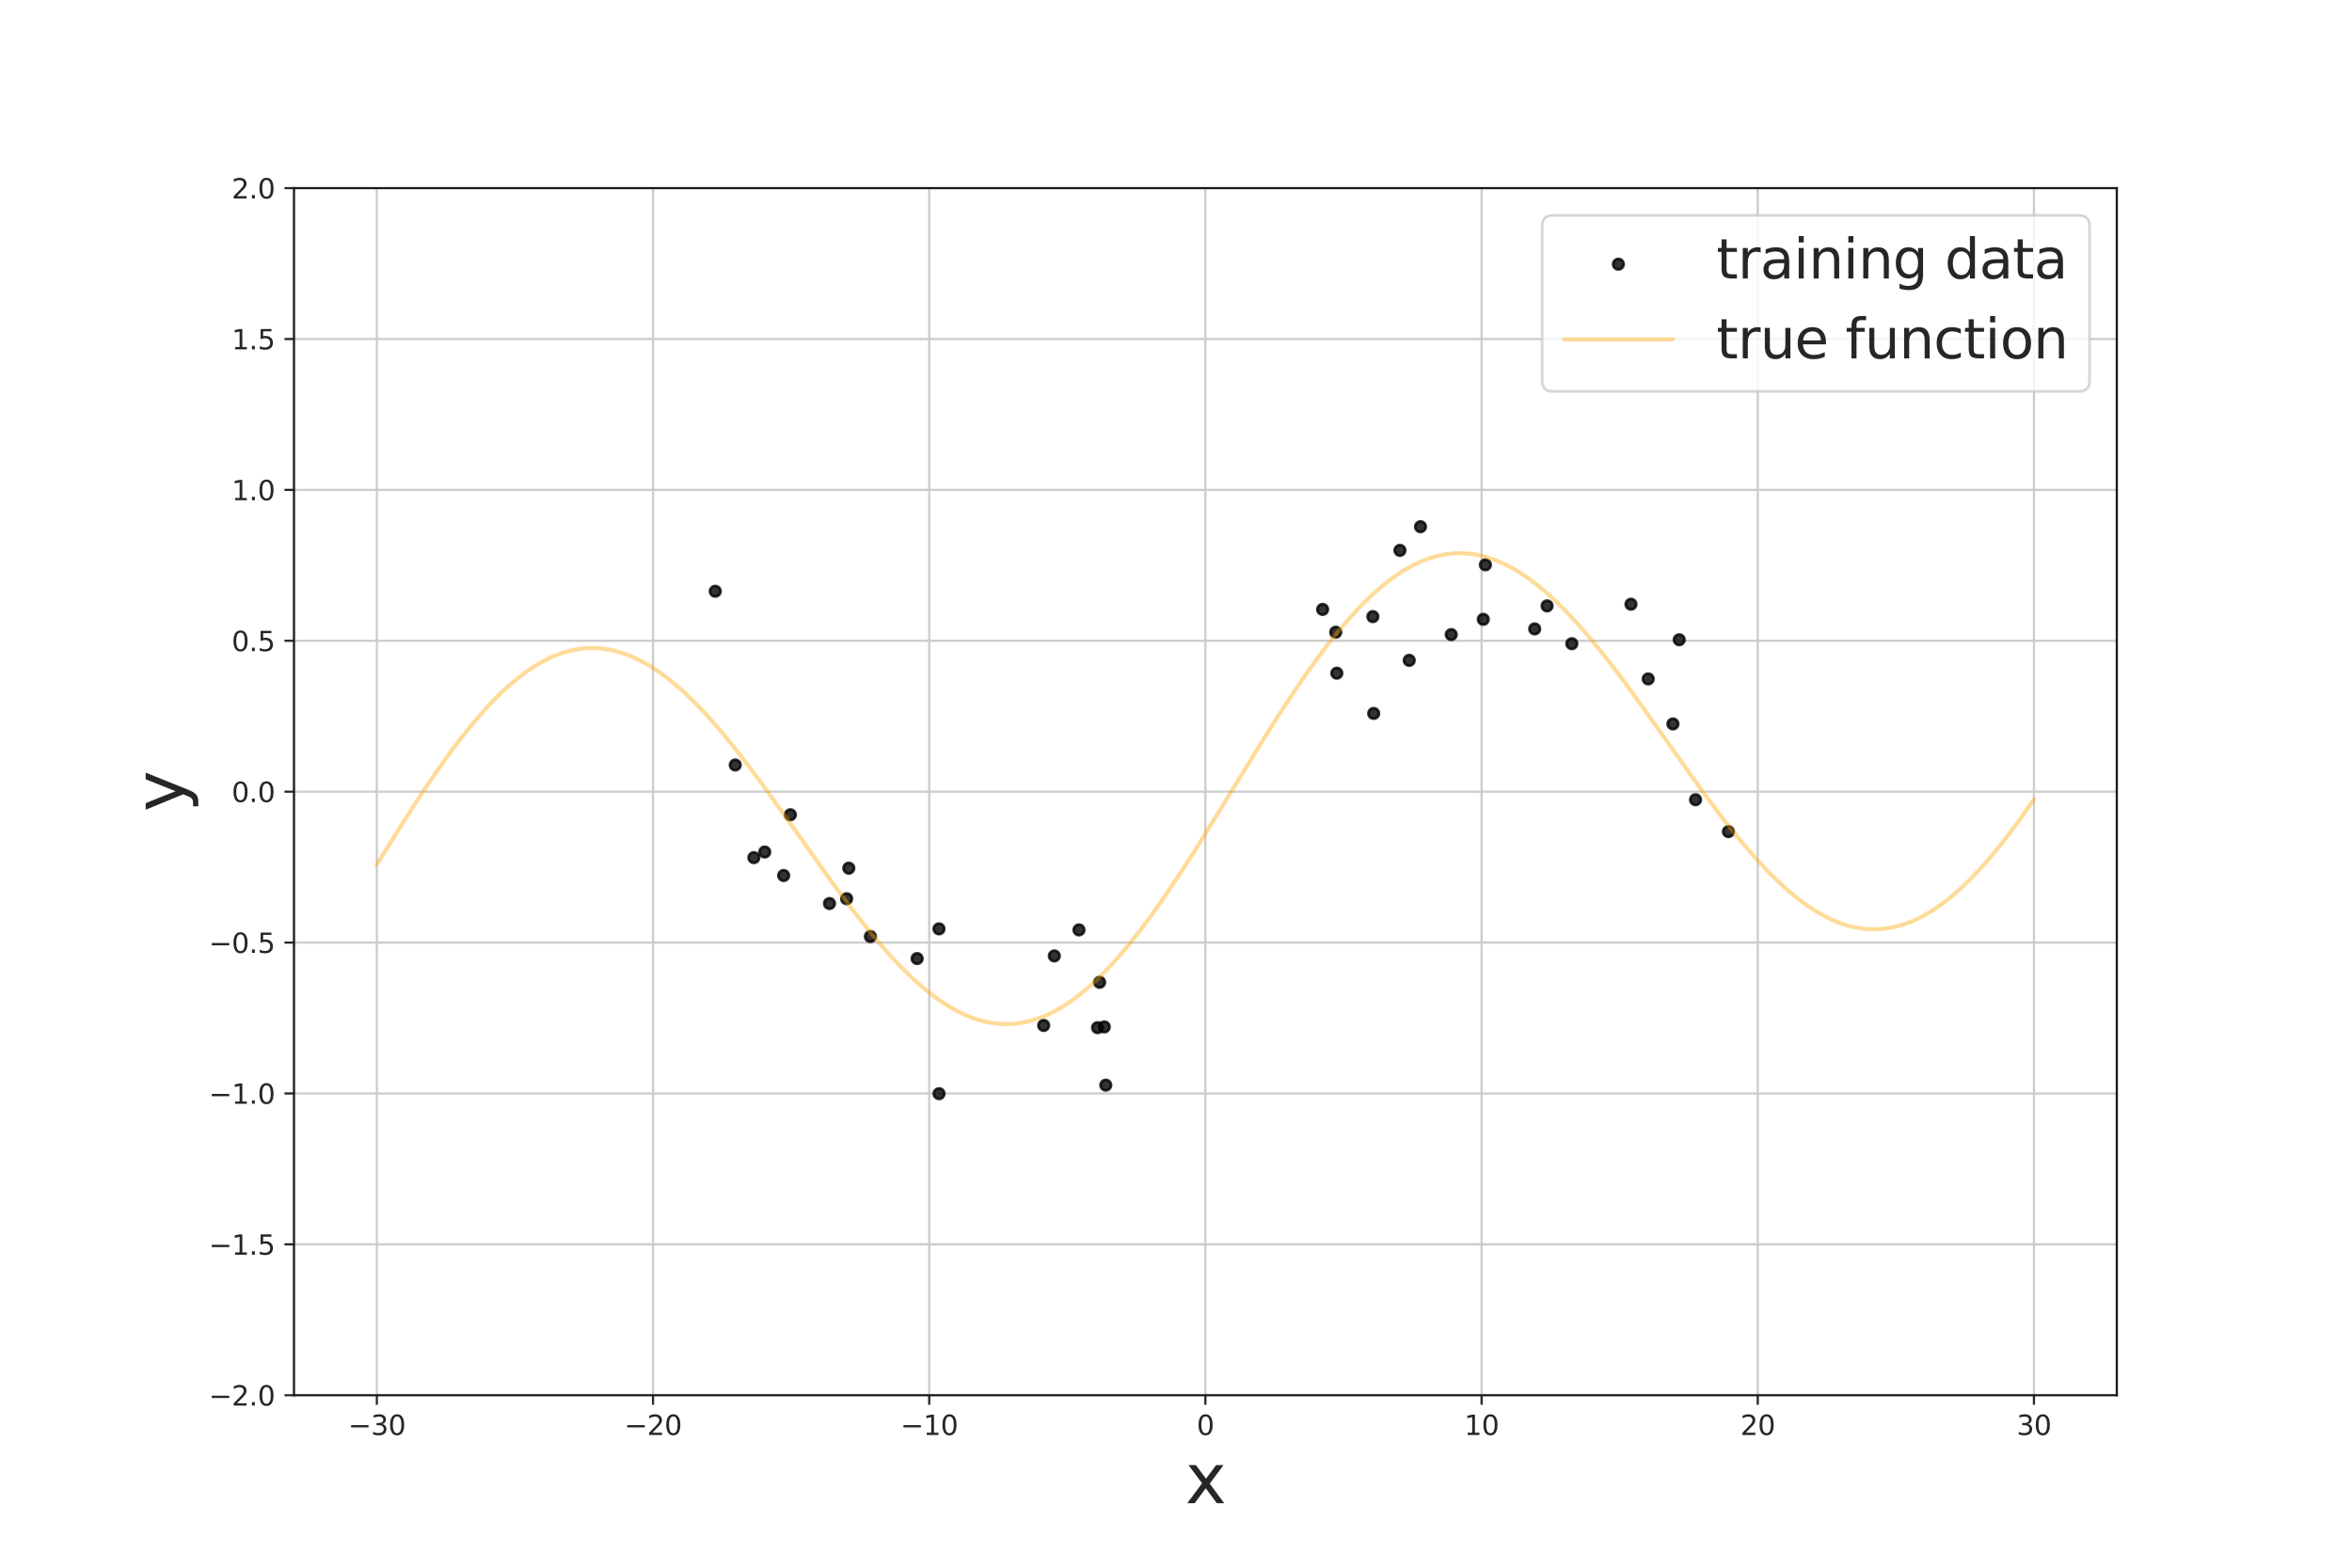 <?xml version="1.0" encoding="utf-8" standalone="no"?>
<!DOCTYPE svg PUBLIC "-//W3C//DTD SVG 1.1//EN"
  "http://www.w3.org/Graphics/SVG/1.1/DTD/svg11.dtd">
<svg xmlns:xlink="http://www.w3.org/1999/xlink" width="864pt" height="576pt" viewBox="0 0 864 576" xmlns="http://www.w3.org/2000/svg" version="1.1">
 <defs>
  <style type="text/css">*{stroke-linejoin: round; stroke-linecap: butt}</style>
 </defs>
 <g id="figure_1">
  <g id="patch_1">
   <path d="M 0 576 
L 864 576 
L 864 0 
L 0 0 
z
" style="fill: #ffffff"/>
  </g>
  <g id="axes_1">
   <g id="patch_2">
    <path d="M 108 512.64 
L 777.6 512.64 
L 777.6 69.12 
L 108 69.12 
z
" style="fill: #ffffff"/>
   </g>
   <g id="matplotlib.axis_1">
    <g id="xtick_1">
     <g id="line2d_1">
      <path d="M 138.436 512.64 
L 138.436 69.12 
" clip-path="url(#p1fbd0fcf2c)" style="fill: none; stroke: #cccccc; stroke-width: 0.8; stroke-linecap: round"/>
     </g>
     <g id="line2d_2">
      <defs>
       <path id="m157cda57de" d="M 0 0 
L 0 3.5 
" style="stroke: #262626; stroke-width: 0.8"/>
      </defs>
      <g>
       <use xlink:href="#m157cda57de" x="138.436" y="512.64" style="fill: #262626; stroke: #262626; stroke-width: 0.8"/>
      </g>
     </g>
     <g id="text_1">
      <!-- −30 -->
      <g style="fill: #262626" transform="translate(127.884 527.238)scale(0.1 -0.1)">
       <defs>
        <path id="DejaVuSans-2212" d="M 678 2272 
L 4684 2272 
L 4684 1741 
L 678 1741 
L 678 2272 
z
" transform="scale(0.016)"/>
        <path id="DejaVuSans-33" d="M 2597 2516 
Q 3050 2419 3304 2112 
Q 3559 1806 3559 1356 
Q 3559 666 3084 287 
Q 2609 -91 1734 -91 
Q 1441 -91 1130 -33 
Q 819 25 488 141 
L 488 750 
Q 750 597 1062 519 
Q 1375 441 1716 441 
Q 2309 441 2620 675 
Q 2931 909 2931 1356 
Q 2931 1769 2642 2001 
Q 2353 2234 1838 2234 
L 1294 2234 
L 1294 2753 
L 1863 2753 
Q 2328 2753 2575 2939 
Q 2822 3125 2822 3475 
Q 2822 3834 2567 4026 
Q 2313 4219 1838 4219 
Q 1578 4219 1281 4162 
Q 984 4106 628 3988 
L 628 4550 
Q 988 4650 1302 4700 
Q 1616 4750 1894 4750 
Q 2613 4750 3031 4423 
Q 3450 4097 3450 3541 
Q 3450 3153 3228 2886 
Q 3006 2619 2597 2516 
z
" transform="scale(0.016)"/>
        <path id="DejaVuSans-30" d="M 2034 4250 
Q 1547 4250 1301 3770 
Q 1056 3291 1056 2328 
Q 1056 1369 1301 889 
Q 1547 409 2034 409 
Q 2525 409 2770 889 
Q 3016 1369 3016 2328 
Q 3016 3291 2770 3770 
Q 2525 4250 2034 4250 
z
M 2034 4750 
Q 2819 4750 3233 4129 
Q 3647 3509 3647 2328 
Q 3647 1150 3233 529 
Q 2819 -91 2034 -91 
Q 1250 -91 836 529 
Q 422 1150 422 2328 
Q 422 3509 836 4129 
Q 1250 4750 2034 4750 
z
" transform="scale(0.016)"/>
       </defs>
       <use xlink:href="#DejaVuSans-2212"/>
       <use xlink:href="#DejaVuSans-33" x="83.789"/>
       <use xlink:href="#DejaVuSans-30" x="147.412"/>
      </g>
     </g>
    </g>
    <g id="xtick_2">
     <g id="line2d_3">
      <path d="M 239.891 512.64 
L 239.891 69.12 
" clip-path="url(#p1fbd0fcf2c)" style="fill: none; stroke: #cccccc; stroke-width: 0.8; stroke-linecap: round"/>
     </g>
     <g id="line2d_4">
      <g>
       <use xlink:href="#m157cda57de" x="239.891" y="512.64" style="fill: #262626; stroke: #262626; stroke-width: 0.8"/>
      </g>
     </g>
     <g id="text_2">
      <!-- −20 -->
      <g style="fill: #262626" transform="translate(229.339 527.238)scale(0.1 -0.1)">
       <defs>
        <path id="DejaVuSans-32" d="M 1228 531 
L 3431 531 
L 3431 0 
L 469 0 
L 469 531 
Q 828 903 1448 1529 
Q 2069 2156 2228 2338 
Q 2531 2678 2651 2914 
Q 2772 3150 2772 3378 
Q 2772 3750 2511 3984 
Q 2250 4219 1831 4219 
Q 1534 4219 1204 4116 
Q 875 4013 500 3803 
L 500 4441 
Q 881 4594 1212 4672 
Q 1544 4750 1819 4750 
Q 2544 4750 2975 4387 
Q 3406 4025 3406 3419 
Q 3406 3131 3298 2873 
Q 3191 2616 2906 2266 
Q 2828 2175 2409 1742 
Q 1991 1309 1228 531 
z
" transform="scale(0.016)"/>
       </defs>
       <use xlink:href="#DejaVuSans-2212"/>
       <use xlink:href="#DejaVuSans-32" x="83.789"/>
       <use xlink:href="#DejaVuSans-30" x="147.412"/>
      </g>
     </g>
    </g>
    <g id="xtick_3">
     <g id="line2d_5">
      <path d="M 341.345 512.64 
L 341.345 69.12 
" clip-path="url(#p1fbd0fcf2c)" style="fill: none; stroke: #cccccc; stroke-width: 0.8; stroke-linecap: round"/>
     </g>
     <g id="line2d_6">
      <g>
       <use xlink:href="#m157cda57de" x="341.345" y="512.64" style="fill: #262626; stroke: #262626; stroke-width: 0.8"/>
      </g>
     </g>
     <g id="text_3">
      <!-- −10 -->
      <g style="fill: #262626" transform="translate(330.793 527.238)scale(0.1 -0.1)">
       <defs>
        <path id="DejaVuSans-31" d="M 794 531 
L 1825 531 
L 1825 4091 
L 703 3866 
L 703 4441 
L 1819 4666 
L 2450 4666 
L 2450 531 
L 3481 531 
L 3481 0 
L 794 0 
L 794 531 
z
" transform="scale(0.016)"/>
       </defs>
       <use xlink:href="#DejaVuSans-2212"/>
       <use xlink:href="#DejaVuSans-31" x="83.789"/>
       <use xlink:href="#DejaVuSans-30" x="147.412"/>
      </g>
     </g>
    </g>
    <g id="xtick_4">
     <g id="line2d_7">
      <path d="M 442.8 512.64 
L 442.8 69.12 
" clip-path="url(#p1fbd0fcf2c)" style="fill: none; stroke: #cccccc; stroke-width: 0.8; stroke-linecap: round"/>
     </g>
     <g id="line2d_8">
      <g>
       <use xlink:href="#m157cda57de" x="442.8" y="512.64" style="fill: #262626; stroke: #262626; stroke-width: 0.8"/>
      </g>
     </g>
     <g id="text_4">
      <!-- 0 -->
      <g style="fill: #262626" transform="translate(439.619 527.238)scale(0.1 -0.1)">
       <use xlink:href="#DejaVuSans-30"/>
      </g>
     </g>
    </g>
    <g id="xtick_5">
     <g id="line2d_9">
      <path d="M 544.255 512.64 
L 544.255 69.12 
" clip-path="url(#p1fbd0fcf2c)" style="fill: none; stroke: #cccccc; stroke-width: 0.8; stroke-linecap: round"/>
     </g>
     <g id="line2d_10">
      <g>
       <use xlink:href="#m157cda57de" x="544.255" y="512.64" style="fill: #262626; stroke: #262626; stroke-width: 0.8"/>
      </g>
     </g>
     <g id="text_5">
      <!-- 10 -->
      <g style="fill: #262626" transform="translate(537.892 527.238)scale(0.1 -0.1)">
       <use xlink:href="#DejaVuSans-31"/>
       <use xlink:href="#DejaVuSans-30" x="63.623"/>
      </g>
     </g>
    </g>
    <g id="xtick_6">
     <g id="line2d_11">
      <path d="M 645.709 512.64 
L 645.709 69.12 
" clip-path="url(#p1fbd0fcf2c)" style="fill: none; stroke: #cccccc; stroke-width: 0.8; stroke-linecap: round"/>
     </g>
     <g id="line2d_12">
      <g>
       <use xlink:href="#m157cda57de" x="645.709" y="512.64" style="fill: #262626; stroke: #262626; stroke-width: 0.8"/>
      </g>
     </g>
     <g id="text_6">
      <!-- 20 -->
      <g style="fill: #262626" transform="translate(639.347 527.238)scale(0.1 -0.1)">
       <use xlink:href="#DejaVuSans-32"/>
       <use xlink:href="#DejaVuSans-30" x="63.623"/>
      </g>
     </g>
    </g>
    <g id="xtick_7">
     <g id="line2d_13">
      <path d="M 747.164 512.64 
L 747.164 69.12 
" clip-path="url(#p1fbd0fcf2c)" style="fill: none; stroke: #cccccc; stroke-width: 0.8; stroke-linecap: round"/>
     </g>
     <g id="line2d_14">
      <g>
       <use xlink:href="#m157cda57de" x="747.164" y="512.64" style="fill: #262626; stroke: #262626; stroke-width: 0.8"/>
      </g>
     </g>
     <g id="text_7">
      <!-- 30 -->
      <g style="fill: #262626" transform="translate(740.801 527.238)scale(0.1 -0.1)">
       <use xlink:href="#DejaVuSans-33"/>
       <use xlink:href="#DejaVuSans-30" x="63.623"/>
      </g>
     </g>
    </g>
    <g id="text_8">
     <!-- x -->
     <g style="fill: #262626" transform="translate(435.402 552.314)scale(0.25 -0.25)">
      <defs>
       <path id="DejaVuSans-78" d="M 3513 3500 
L 2247 1797 
L 3578 0 
L 2900 0 
L 1881 1375 
L 863 0 
L 184 0 
L 1544 1831 
L 300 3500 
L 978 3500 
L 1906 2253 
L 2834 3500 
L 3513 3500 
z
" transform="scale(0.016)"/>
      </defs>
      <use xlink:href="#DejaVuSans-78"/>
     </g>
    </g>
   </g>
   <g id="matplotlib.axis_2">
    <g id="ytick_1">
     <g id="line2d_15">
      <path d="M 108 512.64 
L 777.6 512.64 
" clip-path="url(#p1fbd0fcf2c)" style="fill: none; stroke: #cccccc; stroke-width: 0.8; stroke-linecap: round"/>
     </g>
     <g id="line2d_16">
      <defs>
       <path id="macf0d83e2d" d="M 0 0 
L -3.5 0 
" style="stroke: #262626; stroke-width: 0.8"/>
      </defs>
      <g>
       <use xlink:href="#macf0d83e2d" x="108" y="512.64" style="fill: #262626; stroke: #262626; stroke-width: 0.8"/>
      </g>
     </g>
     <g id="text_9">
      <!-- −2.0 -->
      <g style="fill: #262626" transform="translate(76.717 516.439)scale(0.1 -0.1)">
       <defs>
        <path id="DejaVuSans-2e" d="M 684 794 
L 1344 794 
L 1344 0 
L 684 0 
L 684 794 
z
" transform="scale(0.016)"/>
       </defs>
       <use xlink:href="#DejaVuSans-2212"/>
       <use xlink:href="#DejaVuSans-32" x="83.789"/>
       <use xlink:href="#DejaVuSans-2e" x="147.412"/>
       <use xlink:href="#DejaVuSans-30" x="179.199"/>
      </g>
     </g>
    </g>
    <g id="ytick_2">
     <g id="line2d_17">
      <path d="M 108 457.2 
L 777.6 457.2 
" clip-path="url(#p1fbd0fcf2c)" style="fill: none; stroke: #cccccc; stroke-width: 0.8; stroke-linecap: round"/>
     </g>
     <g id="line2d_18">
      <g>
       <use xlink:href="#macf0d83e2d" x="108" y="457.2" style="fill: #262626; stroke: #262626; stroke-width: 0.8"/>
      </g>
     </g>
     <g id="text_10">
      <!-- −1.5 -->
      <g style="fill: #262626" transform="translate(76.717 460.999)scale(0.1 -0.1)">
       <defs>
        <path id="DejaVuSans-35" d="M 691 4666 
L 3169 4666 
L 3169 4134 
L 1269 4134 
L 1269 2991 
Q 1406 3038 1543 3061 
Q 1681 3084 1819 3084 
Q 2600 3084 3056 2656 
Q 3513 2228 3513 1497 
Q 3513 744 3044 326 
Q 2575 -91 1722 -91 
Q 1428 -91 1123 -41 
Q 819 9 494 109 
L 494 744 
Q 775 591 1075 516 
Q 1375 441 1709 441 
Q 2250 441 2565 725 
Q 2881 1009 2881 1497 
Q 2881 1984 2565 2268 
Q 2250 2553 1709 2553 
Q 1456 2553 1204 2497 
Q 953 2441 691 2322 
L 691 4666 
z
" transform="scale(0.016)"/>
       </defs>
       <use xlink:href="#DejaVuSans-2212"/>
       <use xlink:href="#DejaVuSans-31" x="83.789"/>
       <use xlink:href="#DejaVuSans-2e" x="147.412"/>
       <use xlink:href="#DejaVuSans-35" x="179.199"/>
      </g>
     </g>
    </g>
    <g id="ytick_3">
     <g id="line2d_19">
      <path d="M 108 401.76 
L 777.6 401.76 
" clip-path="url(#p1fbd0fcf2c)" style="fill: none; stroke: #cccccc; stroke-width: 0.8; stroke-linecap: round"/>
     </g>
     <g id="line2d_20">
      <g>
       <use xlink:href="#macf0d83e2d" x="108" y="401.76" style="fill: #262626; stroke: #262626; stroke-width: 0.8"/>
      </g>
     </g>
     <g id="text_11">
      <!-- −1.0 -->
      <g style="fill: #262626" transform="translate(76.717 405.559)scale(0.1 -0.1)">
       <use xlink:href="#DejaVuSans-2212"/>
       <use xlink:href="#DejaVuSans-31" x="83.789"/>
       <use xlink:href="#DejaVuSans-2e" x="147.412"/>
       <use xlink:href="#DejaVuSans-30" x="179.199"/>
      </g>
     </g>
    </g>
    <g id="ytick_4">
     <g id="line2d_21">
      <path d="M 108 346.32 
L 777.6 346.32 
" clip-path="url(#p1fbd0fcf2c)" style="fill: none; stroke: #cccccc; stroke-width: 0.8; stroke-linecap: round"/>
     </g>
     <g id="line2d_22">
      <g>
       <use xlink:href="#macf0d83e2d" x="108" y="346.32" style="fill: #262626; stroke: #262626; stroke-width: 0.8"/>
      </g>
     </g>
     <g id="text_12">
      <!-- −0.5 -->
      <g style="fill: #262626" transform="translate(76.717 350.119)scale(0.1 -0.1)">
       <use xlink:href="#DejaVuSans-2212"/>
       <use xlink:href="#DejaVuSans-30" x="83.789"/>
       <use xlink:href="#DejaVuSans-2e" x="147.412"/>
       <use xlink:href="#DejaVuSans-35" x="179.199"/>
      </g>
     </g>
    </g>
    <g id="ytick_5">
     <g id="line2d_23">
      <path d="M 108 290.88 
L 777.6 290.88 
" clip-path="url(#p1fbd0fcf2c)" style="fill: none; stroke: #cccccc; stroke-width: 0.8; stroke-linecap: round"/>
     </g>
     <g id="line2d_24">
      <g>
       <use xlink:href="#macf0d83e2d" x="108" y="290.88" style="fill: #262626; stroke: #262626; stroke-width: 0.8"/>
      </g>
     </g>
     <g id="text_13">
      <!-- 0.0 -->
      <g style="fill: #262626" transform="translate(85.097 294.679)scale(0.1 -0.1)">
       <use xlink:href="#DejaVuSans-30"/>
       <use xlink:href="#DejaVuSans-2e" x="63.623"/>
       <use xlink:href="#DejaVuSans-30" x="95.41"/>
      </g>
     </g>
    </g>
    <g id="ytick_6">
     <g id="line2d_25">
      <path d="M 108 235.44 
L 777.6 235.44 
" clip-path="url(#p1fbd0fcf2c)" style="fill: none; stroke: #cccccc; stroke-width: 0.8; stroke-linecap: round"/>
     </g>
     <g id="line2d_26">
      <g>
       <use xlink:href="#macf0d83e2d" x="108" y="235.44" style="fill: #262626; stroke: #262626; stroke-width: 0.8"/>
      </g>
     </g>
     <g id="text_14">
      <!-- 0.5 -->
      <g style="fill: #262626" transform="translate(85.097 239.239)scale(0.1 -0.1)">
       <use xlink:href="#DejaVuSans-30"/>
       <use xlink:href="#DejaVuSans-2e" x="63.623"/>
       <use xlink:href="#DejaVuSans-35" x="95.41"/>
      </g>
     </g>
    </g>
    <g id="ytick_7">
     <g id="line2d_27">
      <path d="M 108 180 
L 777.6 180 
" clip-path="url(#p1fbd0fcf2c)" style="fill: none; stroke: #cccccc; stroke-width: 0.8; stroke-linecap: round"/>
     </g>
     <g id="line2d_28">
      <g>
       <use xlink:href="#macf0d83e2d" x="108" y="180" style="fill: #262626; stroke: #262626; stroke-width: 0.8"/>
      </g>
     </g>
     <g id="text_15">
      <!-- 1.0 -->
      <g style="fill: #262626" transform="translate(85.097 183.799)scale(0.1 -0.1)">
       <use xlink:href="#DejaVuSans-31"/>
       <use xlink:href="#DejaVuSans-2e" x="63.623"/>
       <use xlink:href="#DejaVuSans-30" x="95.41"/>
      </g>
     </g>
    </g>
    <g id="ytick_8">
     <g id="line2d_29">
      <path d="M 108 124.56 
L 777.6 124.56 
" clip-path="url(#p1fbd0fcf2c)" style="fill: none; stroke: #cccccc; stroke-width: 0.8; stroke-linecap: round"/>
     </g>
     <g id="line2d_30">
      <g>
       <use xlink:href="#macf0d83e2d" x="108" y="124.56" style="fill: #262626; stroke: #262626; stroke-width: 0.8"/>
      </g>
     </g>
     <g id="text_16">
      <!-- 1.5 -->
      <g style="fill: #262626" transform="translate(85.097 128.359)scale(0.1 -0.1)">
       <use xlink:href="#DejaVuSans-31"/>
       <use xlink:href="#DejaVuSans-2e" x="63.623"/>
       <use xlink:href="#DejaVuSans-35" x="95.41"/>
      </g>
     </g>
    </g>
    <g id="ytick_9">
     <g id="line2d_31">
      <path d="M 108 69.12 
L 777.6 69.12 
" clip-path="url(#p1fbd0fcf2c)" style="fill: none; stroke: #cccccc; stroke-width: 0.8; stroke-linecap: round"/>
     </g>
     <g id="line2d_32">
      <g>
       <use xlink:href="#macf0d83e2d" x="108" y="69.12" style="fill: #262626; stroke: #262626; stroke-width: 0.8"/>
      </g>
     </g>
     <g id="text_17">
      <!-- 2.0 -->
      <g style="fill: #262626" transform="translate(85.097 72.919)scale(0.1 -0.1)">
       <use xlink:href="#DejaVuSans-32"/>
       <use xlink:href="#DejaVuSans-2e" x="63.623"/>
       <use xlink:href="#DejaVuSans-30" x="95.41"/>
      </g>
     </g>
    </g>
    <g id="text_18">
     <!-- y -->
     <g style="fill: #262626" transform="translate(67.518 298.278)rotate(-90)scale(0.25 -0.25)">
      <defs>
       <path id="DejaVuSans-79" d="M 2059 -325 
Q 1816 -950 1584 -1140 
Q 1353 -1331 966 -1331 
L 506 -1331 
L 506 -850 
L 844 -850 
Q 1081 -850 1212 -737 
Q 1344 -625 1503 -206 
L 1606 56 
L 191 3500 
L 800 3500 
L 1894 763 
L 2988 3500 
L 3597 3500 
L 2059 -325 
z
" transform="scale(0.016)"/>
      </defs>
      <use xlink:href="#DejaVuSans-79"/>
     </g>
    </g>
   </g>
   <g id="PathCollection_1">
    <defs>
     <path id="m21a0194f0d" d="M 0 1.936 
C 0.514 1.936 1.006 1.732 1.369 1.369 
C 1.732 1.006 1.936 0.514 1.936 0 
C 1.936 -0.514 1.732 -1.006 1.369 -1.369 
C 1.006 -1.732 0.514 -1.936 0 -1.936 
C -0.514 -1.936 -1.006 -1.732 -1.369 -1.369 
C -1.732 -1.006 -1.936 -0.514 -1.936 0 
C -1.936 0.514 -1.732 1.006 -1.369 1.369 
C -1.006 1.732 -0.514 1.936 0 1.936 
z
" style="stroke: #000000; stroke-opacity: 0.8"/>
    </defs>
    <g clip-path="url(#p1fbd0fcf2c)">
     <use xlink:href="#m21a0194f0d" x="403.933" y="360.914" style="fill-opacity: 0.8; stroke: #000000; stroke-opacity: 0.8"/>
     <use xlink:href="#m21a0194f0d" x="311.807" y="318.983" style="fill-opacity: 0.8; stroke: #000000; stroke-opacity: 0.8"/>
     <use xlink:href="#m21a0194f0d" x="387.3" y="351.223" style="fill-opacity: 0.8; stroke: #000000; stroke-opacity: 0.8"/>
     <use xlink:href="#m21a0194f0d" x="406.204" y="398.701" style="fill-opacity: 0.8; stroke: #000000; stroke-opacity: 0.8"/>
     <use xlink:href="#m21a0194f0d" x="344.939" y="341.282" style="fill-opacity: 0.8; stroke: #000000; stroke-opacity: 0.8"/>
     <use xlink:href="#m21a0194f0d" x="287.874" y="321.68" style="fill-opacity: 0.8; stroke: #000000; stroke-opacity: 0.8"/>
     <use xlink:href="#m21a0194f0d" x="344.954" y="401.838" style="fill-opacity: 0.8; stroke: #000000; stroke-opacity: 0.8"/>
     <use xlink:href="#m21a0194f0d" x="396.359" y="341.668" style="fill-opacity: 0.8; stroke: #000000; stroke-opacity: 0.8"/>
     <use xlink:href="#m21a0194f0d" x="304.71" y="331.97" style="fill-opacity: 0.8; stroke: #000000; stroke-opacity: 0.8"/>
     <use xlink:href="#m21a0194f0d" x="383.392" y="376.771" style="fill-opacity: 0.8; stroke: #000000; stroke-opacity: 0.8"/>
     <use xlink:href="#m21a0194f0d" x="262.755" y="217.241" style="fill-opacity: 0.8; stroke: #000000; stroke-opacity: 0.8"/>
     <use xlink:href="#m21a0194f0d" x="403.185" y="377.577" style="fill-opacity: 0.8; stroke: #000000; stroke-opacity: 0.8"/>
     <use xlink:href="#m21a0194f0d" x="319.742" y="344.098" style="fill-opacity: 0.8; stroke: #000000; stroke-opacity: 0.8"/>
     <use xlink:href="#m21a0194f0d" x="276.936" y="315.113" style="fill-opacity: 0.8; stroke: #000000; stroke-opacity: 0.8"/>
     <use xlink:href="#m21a0194f0d" x="405.657" y="377.317" style="fill-opacity: 0.8; stroke: #000000; stroke-opacity: 0.8"/>
     <use xlink:href="#m21a0194f0d" x="336.906" y="352.198" style="fill-opacity: 0.8; stroke: #000000; stroke-opacity: 0.8"/>
     <use xlink:href="#m21a0194f0d" x="270.092" y="281.073" style="fill-opacity: 0.8; stroke: #000000; stroke-opacity: 0.8"/>
     <use xlink:href="#m21a0194f0d" x="280.917" y="313.044" style="fill-opacity: 0.8; stroke: #000000; stroke-opacity: 0.8"/>
     <use xlink:href="#m21a0194f0d" x="311.008" y="330.208" style="fill-opacity: 0.8; stroke: #000000; stroke-opacity: 0.8"/>
     <use xlink:href="#m21a0194f0d" x="290.342" y="299.359" style="fill-opacity: 0.8; stroke: #000000; stroke-opacity: 0.8"/>
     <use xlink:href="#m21a0194f0d" x="514.267" y="202.216" style="fill-opacity: 0.8; stroke: #000000; stroke-opacity: 0.8"/>
     <use xlink:href="#m21a0194f0d" x="517.675" y="242.623" style="fill-opacity: 0.8; stroke: #000000; stroke-opacity: 0.8"/>
     <use xlink:href="#m21a0194f0d" x="504.312" y="226.557" style="fill-opacity: 0.8; stroke: #000000; stroke-opacity: 0.8"/>
     <use xlink:href="#m21a0194f0d" x="533.104" y="233.158" style="fill-opacity: 0.8; stroke: #000000; stroke-opacity: 0.8"/>
     <use xlink:href="#m21a0194f0d" x="504.621" y="262.128" style="fill-opacity: 0.8; stroke: #000000; stroke-opacity: 0.8"/>
     <use xlink:href="#m21a0194f0d" x="622.852" y="293.836" style="fill-opacity: 0.8; stroke: #000000; stroke-opacity: 0.8"/>
     <use xlink:href="#m21a0194f0d" x="521.817" y="193.52" style="fill-opacity: 0.8; stroke: #000000; stroke-opacity: 0.8"/>
     <use xlink:href="#m21a0194f0d" x="563.763" y="231.074" style="fill-opacity: 0.8; stroke: #000000; stroke-opacity: 0.8"/>
     <use xlink:href="#m21a0194f0d" x="545.657" y="207.532" style="fill-opacity: 0.8; stroke: #000000; stroke-opacity: 0.8"/>
     <use xlink:href="#m21a0194f0d" x="616.855" y="235.06" style="fill-opacity: 0.8; stroke: #000000; stroke-opacity: 0.8"/>
     <use xlink:href="#m21a0194f0d" x="634.932" y="305.547" style="fill-opacity: 0.8; stroke: #000000; stroke-opacity: 0.8"/>
     <use xlink:href="#m21a0194f0d" x="577.407" y="236.506" style="fill-opacity: 0.8; stroke: #000000; stroke-opacity: 0.8"/>
     <use xlink:href="#m21a0194f0d" x="614.551" y="265.986" style="fill-opacity: 0.8; stroke: #000000; stroke-opacity: 0.8"/>
     <use xlink:href="#m21a0194f0d" x="485.863" y="223.913" style="fill-opacity: 0.8; stroke: #000000; stroke-opacity: 0.8"/>
     <use xlink:href="#m21a0194f0d" x="490.685" y="232.284" style="fill-opacity: 0.8; stroke: #000000; stroke-opacity: 0.8"/>
     <use xlink:href="#m21a0194f0d" x="544.878" y="227.566" style="fill-opacity: 0.8; stroke: #000000; stroke-opacity: 0.8"/>
     <use xlink:href="#m21a0194f0d" x="568.321" y="222.616" style="fill-opacity: 0.8; stroke: #000000; stroke-opacity: 0.8"/>
     <use xlink:href="#m21a0194f0d" x="599.133" y="221.999" style="fill-opacity: 0.8; stroke: #000000; stroke-opacity: 0.8"/>
     <use xlink:href="#m21a0194f0d" x="605.467" y="249.446" style="fill-opacity: 0.8; stroke: #000000; stroke-opacity: 0.8"/>
     <use xlink:href="#m21a0194f0d" x="491.078" y="247.35" style="fill-opacity: 0.8; stroke: #000000; stroke-opacity: 0.8"/>
    </g>
   </g>
   <g id="line2d_33">
    <path d="M 138.436 317.695 
L 147.567 302.954 
L 153.655 293.462 
L 159.742 284.388 
L 164.307 277.929 
L 168.873 271.821 
L 173.438 266.11 
L 178.004 260.838 
L 181.047 257.586 
L 184.091 254.557 
L 187.135 251.761 
L 190.178 249.205 
L 193.222 246.9 
L 196.265 244.85 
L 199.309 243.063 
L 202.353 241.544 
L 205.396 240.298 
L 208.44 239.326 
L 211.484 238.633 
L 214.527 238.218 
L 217.571 238.083 
L 220.615 238.226 
L 223.658 238.646 
L 226.702 239.34 
L 229.745 240.305 
L 232.789 241.536 
L 235.833 243.027 
L 238.876 244.771 
L 241.92 246.762 
L 244.964 248.99 
L 248.007 251.447 
L 251.051 254.123 
L 255.616 258.522 
L 260.182 263.348 
L 264.747 268.559 
L 269.313 274.109 
L 275.4 281.949 
L 281.487 290.18 
L 290.618 302.981 
L 305.836 324.418 
L 311.924 332.641 
L 318.011 340.469 
L 322.576 346.007 
L 327.142 351.206 
L 331.707 356.018 
L 336.273 360.401 
L 339.316 363.065 
L 342.36 365.51 
L 345.404 367.726 
L 348.447 369.704 
L 351.491 371.435 
L 354.535 372.912 
L 357.578 374.129 
L 360.622 375.08 
L 363.665 375.76 
L 366.709 376.165 
L 369.753 376.294 
L 372.796 376.143 
L 375.84 375.714 
L 378.884 375.006 
L 381.927 374.019 
L 384.971 372.758 
L 388.015 371.225 
L 391.058 369.424 
L 394.102 367.361 
L 397.145 365.042 
L 400.189 362.473 
L 403.233 359.664 
L 406.276 356.623 
L 409.32 353.36 
L 413.885 348.071 
L 418.451 342.346 
L 423.016 336.225 
L 427.582 329.754 
L 433.669 320.667 
L 439.756 311.166 
L 448.887 296.417 
L 465.627 269.183 
L 471.715 259.653 
L 477.802 250.527 
L 482.367 244.02 
L 486.933 237.858 
L 491.498 232.086 
L 496.064 226.747 
L 500.629 221.88 
L 503.673 218.916 
L 506.716 216.186 
L 509.76 213.7 
L 512.804 211.465 
L 515.847 209.489 
L 518.891 207.776 
L 521.935 206.333 
L 524.978 205.164 
L 528.022 204.27 
L 531.065 203.654 
L 534.109 203.318 
L 537.153 203.261 
L 540.196 203.482 
L 543.24 203.979 
L 546.284 204.75 
L 549.327 205.79 
L 552.371 207.094 
L 555.415 208.656 
L 558.458 210.471 
L 561.502 212.529 
L 564.545 214.822 
L 567.589 217.341 
L 570.633 220.076 
L 575.198 224.558 
L 579.764 229.46 
L 584.329 234.738 
L 588.895 240.345 
L 594.982 248.248 
L 601.069 256.524 
L 610.2 269.357 
L 623.896 288.662 
L 629.984 296.921 
L 636.071 304.798 
L 640.636 310.382 
L 645.202 315.633 
L 649.767 320.505 
L 654.333 324.953 
L 657.376 327.664 
L 660.42 330.158 
L 663.464 332.425 
L 666.507 334.456 
L 669.551 336.242 
L 672.595 337.776 
L 675.638 339.05 
L 678.682 340.06 
L 681.725 340.8 
L 684.769 341.266 
L 687.813 341.455 
L 690.856 341.366 
L 693.9 340.998 
L 696.944 340.351 
L 699.987 339.426 
L 703.031 338.225 
L 706.075 336.751 
L 709.118 335.008 
L 712.162 333.002 
L 715.205 330.739 
L 718.249 328.225 
L 721.293 325.468 
L 724.336 322.477 
L 727.38 319.261 
L 731.945 314.04 
L 736.511 308.376 
L 741.076 302.31 
L 745.642 295.888 
L 747.164 293.677 
L 747.164 293.677 
" clip-path="url(#p1fbd0fcf2c)" style="fill: none; stroke: #ffa500; stroke-opacity: 0.4; stroke-width: 1.5; stroke-linecap: round"/>
   </g>
   <g id="patch_3">
    <path d="M 108 512.64 
L 108 69.12 
" style="fill: none; stroke: #1a1a1a; stroke-width: 0.8; stroke-linejoin: miter; stroke-linecap: square"/>
   </g>
   <g id="patch_4">
    <path d="M 777.6 512.64 
L 777.6 69.12 
" style="fill: none; stroke: #1a1a1a; stroke-width: 0.8; stroke-linejoin: miter; stroke-linecap: square"/>
   </g>
   <g id="patch_5">
    <path d="M 108 512.64 
L 777.6 512.64 
" style="fill: none; stroke: #1a1a1a; stroke-width: 0.8; stroke-linejoin: miter; stroke-linecap: square"/>
   </g>
   <g id="patch_6">
    <path d="M 108 69.12 
L 777.6 69.12 
" style="fill: none; stroke: #1a1a1a; stroke-width: 0.8; stroke-linejoin: miter; stroke-linecap: square"/>
   </g>
   <g id="legend_1">
    <g id="patch_7">
     <path d="M 570.503 143.833 
L 763.6 143.833 
Q 767.6 143.833 767.6 139.833 
L 767.6 83.12 
Q 767.6 79.12 763.6 79.12 
L 570.503 79.12 
Q 566.503 79.12 566.503 83.12 
L 566.503 139.833 
Q 566.503 143.833 570.503 143.833 
z
" style="fill: #ffffff; opacity: 0.8; stroke: #cccccc; stroke-linejoin: miter"/>
    </g>
    <g id="PathCollection_2">
     <g>
      <use xlink:href="#m21a0194f0d" x="594.503" y="97.067" style="fill-opacity: 0.8; stroke: #000000; stroke-opacity: 0.8"/>
     </g>
    </g>
    <g id="text_19">
     <!-- training data -->
     <g style="fill: #262626" transform="translate(630.503 102.317)scale(0.2 -0.2)">
      <defs>
       <path id="DejaVuSans-74" d="M 1172 4494 
L 1172 3500 
L 2356 3500 
L 2356 3053 
L 1172 3053 
L 1172 1153 
Q 1172 725 1289 603 
Q 1406 481 1766 481 
L 2356 481 
L 2356 0 
L 1766 0 
Q 1100 0 847 248 
Q 594 497 594 1153 
L 594 3053 
L 172 3053 
L 172 3500 
L 594 3500 
L 594 4494 
L 1172 4494 
z
" transform="scale(0.016)"/>
       <path id="DejaVuSans-72" d="M 2631 2963 
Q 2534 3019 2420 3045 
Q 2306 3072 2169 3072 
Q 1681 3072 1420 2755 
Q 1159 2438 1159 1844 
L 1159 0 
L 581 0 
L 581 3500 
L 1159 3500 
L 1159 2956 
Q 1341 3275 1631 3429 
Q 1922 3584 2338 3584 
Q 2397 3584 2469 3576 
Q 2541 3569 2628 3553 
L 2631 2963 
z
" transform="scale(0.016)"/>
       <path id="DejaVuSans-61" d="M 2194 1759 
Q 1497 1759 1228 1600 
Q 959 1441 959 1056 
Q 959 750 1161 570 
Q 1363 391 1709 391 
Q 2188 391 2477 730 
Q 2766 1069 2766 1631 
L 2766 1759 
L 2194 1759 
z
M 3341 1997 
L 3341 0 
L 2766 0 
L 2766 531 
Q 2569 213 2275 61 
Q 1981 -91 1556 -91 
Q 1019 -91 701 211 
Q 384 513 384 1019 
Q 384 1609 779 1909 
Q 1175 2209 1959 2209 
L 2766 2209 
L 2766 2266 
Q 2766 2663 2505 2880 
Q 2244 3097 1772 3097 
Q 1472 3097 1187 3025 
Q 903 2953 641 2809 
L 641 3341 
Q 956 3463 1253 3523 
Q 1550 3584 1831 3584 
Q 2591 3584 2966 3190 
Q 3341 2797 3341 1997 
z
" transform="scale(0.016)"/>
       <path id="DejaVuSans-69" d="M 603 3500 
L 1178 3500 
L 1178 0 
L 603 0 
L 603 3500 
z
M 603 4863 
L 1178 4863 
L 1178 4134 
L 603 4134 
L 603 4863 
z
" transform="scale(0.016)"/>
       <path id="DejaVuSans-6e" d="M 3513 2113 
L 3513 0 
L 2938 0 
L 2938 2094 
Q 2938 2591 2744 2837 
Q 2550 3084 2163 3084 
Q 1697 3084 1428 2787 
Q 1159 2491 1159 1978 
L 1159 0 
L 581 0 
L 581 3500 
L 1159 3500 
L 1159 2956 
Q 1366 3272 1645 3428 
Q 1925 3584 2291 3584 
Q 2894 3584 3203 3211 
Q 3513 2838 3513 2113 
z
" transform="scale(0.016)"/>
       <path id="DejaVuSans-67" d="M 2906 1791 
Q 2906 2416 2648 2759 
Q 2391 3103 1925 3103 
Q 1463 3103 1205 2759 
Q 947 2416 947 1791 
Q 947 1169 1205 825 
Q 1463 481 1925 481 
Q 2391 481 2648 825 
Q 2906 1169 2906 1791 
z
M 3481 434 
Q 3481 -459 3084 -895 
Q 2688 -1331 1869 -1331 
Q 1566 -1331 1297 -1286 
Q 1028 -1241 775 -1147 
L 775 -588 
Q 1028 -725 1275 -790 
Q 1522 -856 1778 -856 
Q 2344 -856 2625 -561 
Q 2906 -266 2906 331 
L 2906 616 
Q 2728 306 2450 153 
Q 2172 0 1784 0 
Q 1141 0 747 490 
Q 353 981 353 1791 
Q 353 2603 747 3093 
Q 1141 3584 1784 3584 
Q 2172 3584 2450 3431 
Q 2728 3278 2906 2969 
L 2906 3500 
L 3481 3500 
L 3481 434 
z
" transform="scale(0.016)"/>
       <path id="DejaVuSans-20" transform="scale(0.016)"/>
       <path id="DejaVuSans-64" d="M 2906 2969 
L 2906 4863 
L 3481 4863 
L 3481 0 
L 2906 0 
L 2906 525 
Q 2725 213 2448 61 
Q 2172 -91 1784 -91 
Q 1150 -91 751 415 
Q 353 922 353 1747 
Q 353 2572 751 3078 
Q 1150 3584 1784 3584 
Q 2172 3584 2448 3432 
Q 2725 3281 2906 2969 
z
M 947 1747 
Q 947 1113 1208 752 
Q 1469 391 1925 391 
Q 2381 391 2643 752 
Q 2906 1113 2906 1747 
Q 2906 2381 2643 2742 
Q 2381 3103 1925 3103 
Q 1469 3103 1208 2742 
Q 947 2381 947 1747 
z
" transform="scale(0.016)"/>
      </defs>
      <use xlink:href="#DejaVuSans-74"/>
      <use xlink:href="#DejaVuSans-72" x="39.209"/>
      <use xlink:href="#DejaVuSans-61" x="80.322"/>
      <use xlink:href="#DejaVuSans-69" x="141.602"/>
      <use xlink:href="#DejaVuSans-6e" x="169.385"/>
      <use xlink:href="#DejaVuSans-69" x="232.764"/>
      <use xlink:href="#DejaVuSans-6e" x="260.547"/>
      <use xlink:href="#DejaVuSans-67" x="323.926"/>
      <use xlink:href="#DejaVuSans-20" x="387.402"/>
      <use xlink:href="#DejaVuSans-64" x="419.189"/>
      <use xlink:href="#DejaVuSans-61" x="482.666"/>
      <use xlink:href="#DejaVuSans-74" x="543.945"/>
      <use xlink:href="#DejaVuSans-61" x="583.154"/>
     </g>
    </g>
    <g id="line2d_34">
     <path d="M 574.503 124.673 
L 594.503 124.673 
L 614.503 124.673 
" style="fill: none; stroke: #ffa500; stroke-opacity: 0.4; stroke-width: 1.5; stroke-linecap: round"/>
    </g>
    <g id="text_20">
     <!-- true function -->
     <g style="fill: #262626" transform="translate(630.503 131.673)scale(0.2 -0.2)">
      <defs>
       <path id="DejaVuSans-75" d="M 544 1381 
L 544 3500 
L 1119 3500 
L 1119 1403 
Q 1119 906 1312 657 
Q 1506 409 1894 409 
Q 2359 409 2629 706 
Q 2900 1003 2900 1516 
L 2900 3500 
L 3475 3500 
L 3475 0 
L 2900 0 
L 2900 538 
Q 2691 219 2414 64 
Q 2138 -91 1772 -91 
Q 1169 -91 856 284 
Q 544 659 544 1381 
z
M 1991 3584 
L 1991 3584 
z
" transform="scale(0.016)"/>
       <path id="DejaVuSans-65" d="M 3597 1894 
L 3597 1613 
L 953 1613 
Q 991 1019 1311 708 
Q 1631 397 2203 397 
Q 2534 397 2845 478 
Q 3156 559 3463 722 
L 3463 178 
Q 3153 47 2828 -22 
Q 2503 -91 2169 -91 
Q 1331 -91 842 396 
Q 353 884 353 1716 
Q 353 2575 817 3079 
Q 1281 3584 2069 3584 
Q 2775 3584 3186 3129 
Q 3597 2675 3597 1894 
z
M 3022 2063 
Q 3016 2534 2758 2815 
Q 2500 3097 2075 3097 
Q 1594 3097 1305 2825 
Q 1016 2553 972 2059 
L 3022 2063 
z
" transform="scale(0.016)"/>
       <path id="DejaVuSans-66" d="M 2375 4863 
L 2375 4384 
L 1825 4384 
Q 1516 4384 1395 4259 
Q 1275 4134 1275 3809 
L 1275 3500 
L 2222 3500 
L 2222 3053 
L 1275 3053 
L 1275 0 
L 697 0 
L 697 3053 
L 147 3053 
L 147 3500 
L 697 3500 
L 697 3744 
Q 697 4328 969 4595 
Q 1241 4863 1831 4863 
L 2375 4863 
z
" transform="scale(0.016)"/>
       <path id="DejaVuSans-63" d="M 3122 3366 
L 3122 2828 
Q 2878 2963 2633 3030 
Q 2388 3097 2138 3097 
Q 1578 3097 1268 2742 
Q 959 2388 959 1747 
Q 959 1106 1268 751 
Q 1578 397 2138 397 
Q 2388 397 2633 464 
Q 2878 531 3122 666 
L 3122 134 
Q 2881 22 2623 -34 
Q 2366 -91 2075 -91 
Q 1284 -91 818 406 
Q 353 903 353 1747 
Q 353 2603 823 3093 
Q 1294 3584 2113 3584 
Q 2378 3584 2631 3529 
Q 2884 3475 3122 3366 
z
" transform="scale(0.016)"/>
       <path id="DejaVuSans-6f" d="M 1959 3097 
Q 1497 3097 1228 2736 
Q 959 2375 959 1747 
Q 959 1119 1226 758 
Q 1494 397 1959 397 
Q 2419 397 2687 759 
Q 2956 1122 2956 1747 
Q 2956 2369 2687 2733 
Q 2419 3097 1959 3097 
z
M 1959 3584 
Q 2709 3584 3137 3096 
Q 3566 2609 3566 1747 
Q 3566 888 3137 398 
Q 2709 -91 1959 -91 
Q 1206 -91 779 398 
Q 353 888 353 1747 
Q 353 2609 779 3096 
Q 1206 3584 1959 3584 
z
" transform="scale(0.016)"/>
      </defs>
      <use xlink:href="#DejaVuSans-74"/>
      <use xlink:href="#DejaVuSans-72" x="39.209"/>
      <use xlink:href="#DejaVuSans-75" x="80.322"/>
      <use xlink:href="#DejaVuSans-65" x="143.701"/>
      <use xlink:href="#DejaVuSans-20" x="205.225"/>
      <use xlink:href="#DejaVuSans-66" x="237.012"/>
      <use xlink:href="#DejaVuSans-75" x="272.217"/>
      <use xlink:href="#DejaVuSans-6e" x="335.596"/>
      <use xlink:href="#DejaVuSans-63" x="398.975"/>
      <use xlink:href="#DejaVuSans-74" x="453.955"/>
      <use xlink:href="#DejaVuSans-69" x="493.164"/>
      <use xlink:href="#DejaVuSans-6f" x="520.947"/>
      <use xlink:href="#DejaVuSans-6e" x="582.129"/>
     </g>
    </g>
   </g>
  </g>
 </g>
 <defs>
  <clipPath id="p1fbd0fcf2c">
   <rect x="108" y="69.12" width="669.6" height="443.52"/>
  </clipPath>
 </defs>
</svg>
